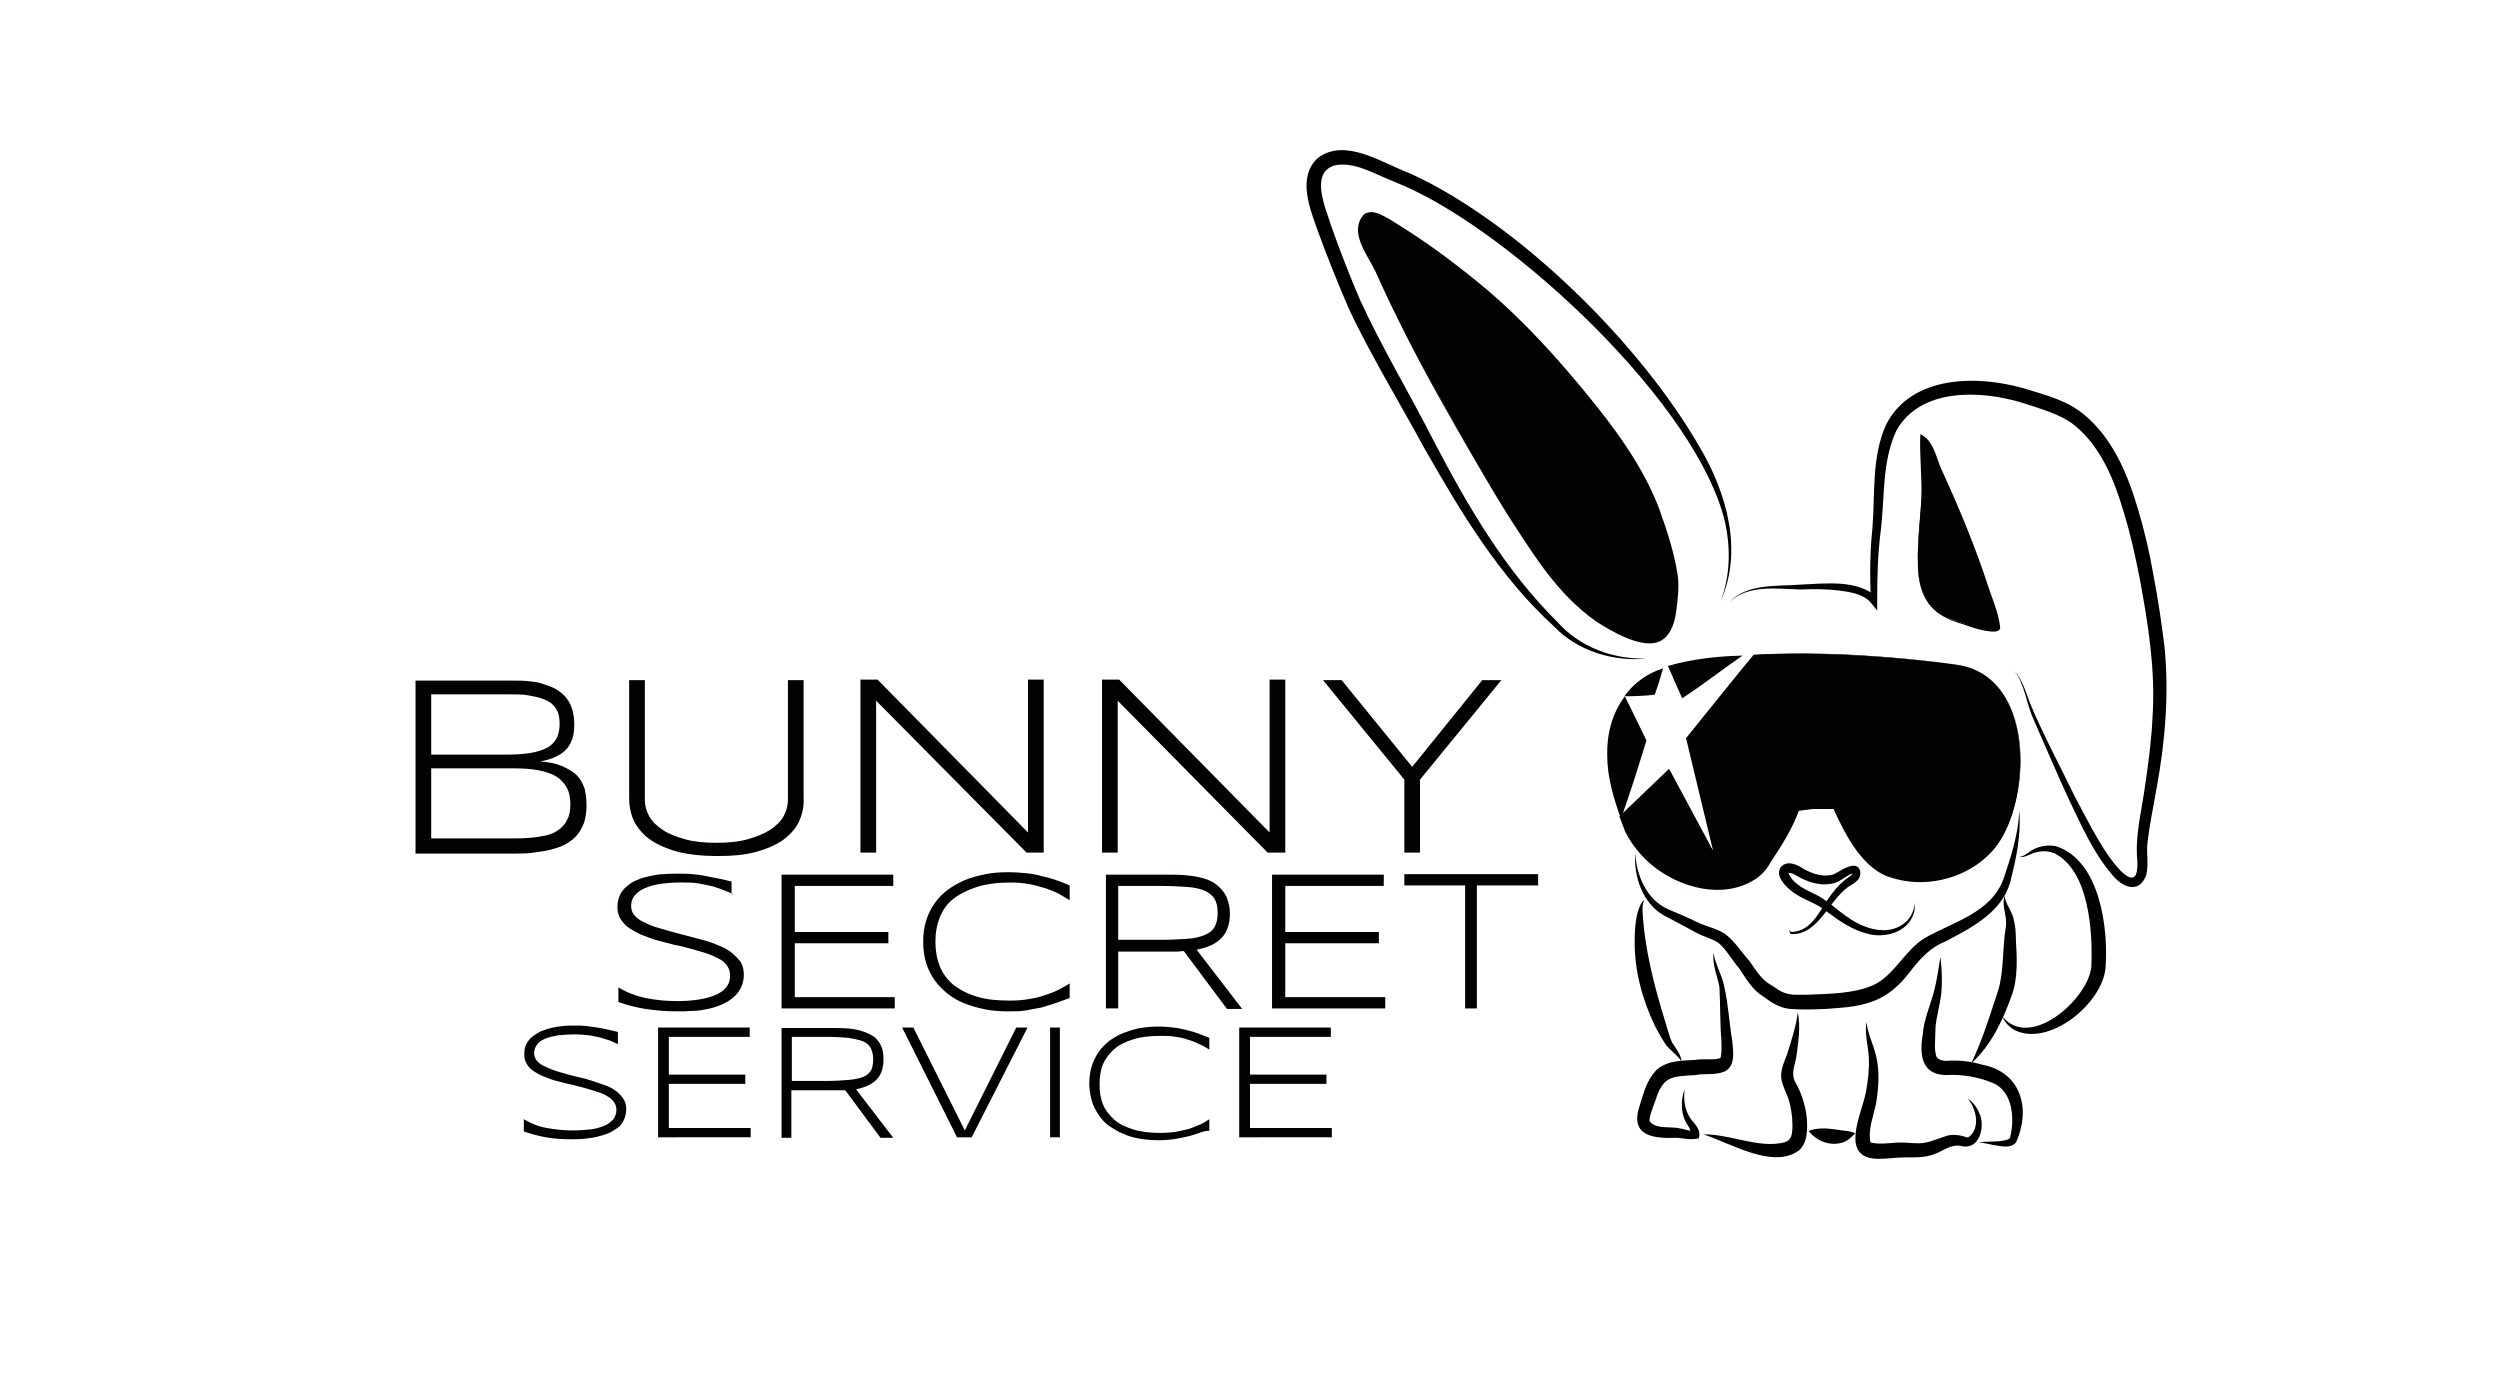 <?xml version="1.0" encoding="utf-8"?>
<!-- Generator: Adobe Illustrator 27.8.0, SVG Export Plug-In . SVG Version: 6.00 Build 0)  -->
<svg version="1.1" xmlns="http://www.w3.org/2000/svg" xmlns:xlink="http://www.w3.org/1999/xlink" x="0px" y="0px"
	 viewBox="0 0 510.2 283.5" style="enable-background:new 0 0 510.2 283.5;" xml:space="preserve">
<style type="text/css">
	.st0{fill:#010202;}
</style>
<g id="Bunny">
	<g>
		<path d="M349.7,194.4c0.3,2.4,1.7,4.4,2.2,7c0.8,3.5,1,7.3,1.6,10.9c0.2,2.1,0.8,5.3-1.6,6.4c-2.1,0.8-3.8,0.3-5.9,0.7
			c-5,0.3-6.6,0.2-8.2,5.3c-0.4,1.1-1.4,3.5-1.1,4.2c1.3,1.5,3.6,1,5.7,1.3c1.4,0.2,2.4,0.7,3.4,0.6l-0.7,0.6c0.1-0.2-0.2-1-0.6-1.7
			c-1.5-2-1.6-5.1-0.7-7.4c-0.3,2.4,0.1,4.9,1.8,6.7c0.6,0.8,1.3,1.5,1.2,2.8c0,0-0.1,0.5-0.1,0.5c-1.5,0.4-3.3,0-4.4-0.1
			c-4.9,0.2-9.9-0.3-7.6-6.8c0.8-2.6,1.4-5,3.4-7.1c2.4-2,5.2-1.8,7.9-2c1.5-0.3,3.5,0.1,4.9-0.3c0.2-0.1,0.2,0,0.3-0.4
			c0.2-1.1,0.1-2.2,0.1-3.3c-0.3-3.5-0.2-7.5-0.4-10.9C350.5,199.3,349.4,196.8,349.7,194.4L349.7,194.4z"/>
	</g>
	<g>
		<path d="M366.9,206.6c0.6,3,0.1,6-0.3,9c-0.3,1.9-1.1,3.3-0.3,5.1c1.5,2.5,2.5,5.9,2.5,8.9c0,1.9-0.2,3.9-1.7,5.2
			c-5.3,3.9-14.1-1.6-19.5-3.3c5.5-0.1,11.4,3,16.7,1.6c1.3-0.5,1.5-1.5,1.5-3.5c0-1.8-0.3-3.7-0.8-5.3c-0.4-1.2-1.4-3-1.5-4.5
			c-0.1-1.6,0.7-3.3,1.2-4.6C365.6,212.3,366.5,209.6,366.9,206.6L366.9,206.6z"/>
	</g>
	<g>
		<path d="M369.1,230.8c2.4-0.9,4.6-0.4,6.9-0.1c0.7,0.1,1.7,0.1,2.6,0.6c-0.7,0.7-1.2,1.2-2.1,1.7
			C373.8,234.1,370.8,233,369.1,230.8L369.1,230.8z"/>
	</g>
	<g>
		<path d="M380.9,208.6c0.3,2.4,1.4,4.5,2,7c0.7,3.1,0.5,6.3,0,9.4c-0.5,2.6-1.7,5.4-1.2,8c0.1,0.2,0.1,0.2,0.2,0.2
			c2.2,0.5,4.7-0.2,7,0c0,0,1.8,0.1,1.8,0.1c2.6,0.2,4-0.7,6.6-1.5c1.1-0.4,3.1-0.1,4,0.3c0.4,0.1,0.5-0.1,0.8-0.3
			c2-2,1.2-5.5-0.5-7.6c1,0.7,1.8,1.7,2.3,2.9c1.2,2.3,0.4,7-2.9,6.9c-0.9-0.1-1.3-0.3-1.7-0.2c-1.7,0.1-2.8,1.1-4.7,1.8
			c-2,0.7-3.9,0.6-5.8,0.6c-1.9,0-3.4,0.3-5.4,0.3c-8.2,0-3.5-9.1-2.6-13.6c0.4-2.3,0.7-4.6,0.6-6.9
			C381.3,213.5,380.5,211.1,380.9,208.6L380.9,208.6z"/>
	</g>
	<g>
		<path d="M403.9,233.1c1.8-0.2,3.6,0,5.3-0.4c0.5-0.1,1-0.3,1-0.5c1-3.8,0.6-9.3-3.3-11.1c-3-1.3-6.5-1.9-9.8-1.7
			c-5-0.1-5.4-4.2-4.7-8.3c0.2-3,1.6-6.1,2.3-8.8c0.6-2.3,0.9-4.6,1.3-7c0.3,2.4,0.4,4.8,0.2,7.3c-0.3,2.5-1,4.8-1.2,7
			c0,2.1-0.4,5.1,0.3,6.2c0.4,0.5,1.1,0.7,1.9,0.7c2.4-0.2,5.1,0.1,7.4,0.8c7.8,1.5,9.9,8.9,6.9,15.7c-0.4,0.7-1.4,1-2.1,1
			C407.4,233.9,405.7,233.4,403.9,233.1L403.9,233.1z"/>
	</g>
	<g>
		<path d="M343.2,216.6c-0.9-1.2-2-2-3.1-3.2c-0.9-1.3-1.6-2.6-2.3-3.9c-2.6-5.4-4.2-11.2-4.2-17.2c0-2.2,0.1-4.5,0.8-6.7
			c0.3-0.7,0.5-1.5,1.2-1.9c-0.4,0.6-0.4,1.4-0.4,2.1c0.4,7.8,2.4,15.5,4.7,22.9c0.4,1.3,0.8,2.8,1.3,4
			C341.9,213.8,343,215.1,343.2,216.6L343.2,216.6z"/>
	</g>
	<g>
		<path d="M409.1,182.8c0.2,1.6,1.1,2.6,1.7,4.2c0.5,1.7,0.6,3.2,0.6,4.7c0.2,3.6,0.5,7.9-0.9,11.6c-1.8,5-4.2,10.1-8.2,13.7
			c1.9-4,3.4-8.4,4.7-12.5c0,0,0.7-2.1,0.7-2.1c1.3-4,0.9-8.5,1.6-12.9C409.8,187.1,408.4,185,409.1,182.8L409.1,182.8z"/>
	</g>
	<g>
		<path d="M412.1,174.9c1.3-0.2,2.1-1.3,3.4-1.8c1.3-0.5,2.7-0.7,4.1-0.4c9,2.9,10.7,16.8,10.1,24.8c-0.6,7.2-11.3,16.1-18.4,12.8
			c-1.2-0.6-2.2-1.7-2.7-2.9c5.7,7.1,17.6-3.6,18.2-10.1c0.3-7.1-0.4-19.6-7.6-23.2c-1.1-0.4-2.3-0.5-3.5-0.2
			C414.5,174.1,413.3,175.1,412.1,174.9L412.1,174.9z"/>
	</g>
	<g>
		<path d="M333.7,174.1c0.3,4.6,2.3,9.4,6.6,11.4c2.1,0.9,4.5,1.9,6.5,2.9c1.6,0.7,3.5,1.1,5.1,2.1c2.1,1.5,3.4,3.7,5.1,5.6
			c1.4,1.9,2.4,3.8,4.4,4.9c0,0,0.8,0.5,0.8,0.5c1.5,1.2,3.1,1.6,5,1.5c0,0,1.8,0,1.8,0c4.4-0.2,9.4-0.2,13.4-2
			c4.2-2,6.3-7,10.3-9.5c5.9-3.4,13.7-5.2,16.2-12.2c1.5-4.4,3-9.1,3.2-13.8c0.4,4.8-0.6,9.6-1.8,14.3c-1.6,6.3-7.9,9.5-13.2,12.3
			c-3.3,1.3-5.4,3.7-7.6,6.6c-1.5,1.9-3.4,3.8-5.8,5c-3.6,1.8-7.2,1.9-11,2.2c-2.5,0.1-4.9,0.2-7.4,0c-2.1-0.2-3.8-1.3-5.4-2.5
			c-2.2-1.3-3.6-3.7-4.9-5.7c-1.5-1.7-2.6-3.8-4.2-5.2c-1.4-1-3.1-1.3-4.7-2.2c-2.2-1.2-4.1-2.2-6.4-3.4
			C335.2,184.4,333.4,178.9,333.7,174.1L333.7,174.1z"/>
	</g>
	<g>
		<path d="M365.1,189.5c0,0.4,0.3,0.7,0.6,0.7c4.4-0.2,5.9-5.1,8.3-8c0.9-1.2,2.1-2.4,3.3-3.2c0.4-0.3,0.8-0.5,0.8-0.9
			c0-0.2-0.1-0.2,0.1,0c0.2,0.1,0.2,0,0.1,0.1c-0.2,0-0.5,0.2-0.8,0.3c-1,0.5-1.9,1.3-3.1,1.7c-2.8,0.8-5.7-0.2-8.1-1.7
			c-0.5-0.3-1.2-0.4-1.3-0.3c0,0,0,0,0,0c0,0,0,0,0,0c0.8,2,3.1,3.2,5,4.1c2.8,1.2,4.9,3.5,7.4,5.1c3.3,2.3,8.4,3.8,11.7,0.6
			c1-1,1.6-2.4,1.7-3.9c0,0.7,0,1.5-0.2,2.2c-1.2,4-6,5.3-9.7,4.2c-3-0.8-5.6-2.6-8-4.4c-2.3-2-5.4-2.5-7.7-4.6
			c-1.1-1-2.9-2.8-1.8-4.5c1.3-1.6,3.5-0.5,4.8,0.4c1.9,1,4.1,1.7,6.1,1c1.2-0.6,2.3-1.5,3.7-1.7c1.4-0.2,2,1.1,1.5,2.3
			c-0.3,0.7-0.9,1.1-1.5,1.5c-4.5,2.3-6.7,10.6-12.6,10.1C365.3,190.3,365.1,189.9,365.1,189.5L365.1,189.5z"/>
	</g>
	<g>
		<path d="M336.1,134.4c-6.7,0.7-14.1-1.5-18.9-6.5c-11.2-10.2-19.1-23.4-26.5-36.4c-4.6-8.5-11.6-20.1-15.6-28.9
			c-2.2-5.1-4.2-10.1-6.1-15.3c-1.6-4.5-4.4-11.2,0-15.1c5.6-4.2,13.3,1.2,18.8,3.2c22.2,10.2,47,34.8,59.1,55.9
			c5.5,9.3,8.9,21.2,4.2,31.5c2-5.1,2.1-10.7,1-16c-5.5-24.1-43.1-59-65.4-68.8c0,0-3.8-1.6-3.8-1.6c-3.3-1.4-7.1-3.5-10.7-2.6
			c-4.9,1.7-1.6,8.8-0.5,12.4c1.8,5.1,3.8,10.2,5.9,15.1c4.5,9.8,10.2,19.2,15.1,28.9c6.9,13.2,14.5,26.2,25.1,36.7
			C322.4,132.1,329.3,134.6,336.1,134.4L336.1,134.4z"/>
	</g>
	<g>
		<path d="M352.9,122.9c3.7-3.9,9.8-3.2,14.7-3.6c4.8-0.2,11.6-1.1,15.4,2.6c0,0-1.2,0.5-1.2,0.5c-0.2-4.7-0.2-9.6,0.3-14.3
			c0.6-7-0.2-14.8,2.8-21.4c5.2-10.3,19-10.2,28.6-7.3c4.2,1.3,8.3,2.3,11.8,5.2c5.8,4.8,8.8,11.9,10.9,18.9c1.4,4.6,2.5,9.3,3.3,14
			c0.9,4.7,1.6,9.4,2.2,14.2c1,9.6,0.2,19.3-1.5,28.7c-0.7,4.1-1.6,8.1-2,12.2c-0.1,1.9,0.3,3.9-0.2,6c-1.4,3.8-4.7,2.6-6.8,0.1
			c-4-4.6-6.4-10.2-9-15.6c-2.5-5.4-4.8-10.9-7.2-16.3c-1.5-3.2-1.7-7-3.9-9.9c1.6,1.8,2.3,4.2,3.1,6.4c2.7,6.5,6.1,12.8,9.2,19.2
			c2.2,4.1,4.3,8.4,7,12.3c2.8,3.9,6.5,7.5,5.7-0.4c-0.2-4.8,1.1-9.6,1.7-14.3c0.7-4.7,1.3-9.3,1.5-14c0.6-9.4-0.9-18.7-2.6-27.9
			c-0.9-4.6-1.9-9.2-3.3-13.7c-1.9-6.5-4.6-13.2-9.9-17.6c-2.9-2.4-7.2-3.5-10.8-4.7c-8.5-2.6-20.8-3.1-25.7,5.7
			c-3,6.5-2.3,13.5-3.2,20.6c-0.6,4.7-0.7,9.4-0.7,14.1c0,0,0,2,0,2s-1.3-1.6-1.3-1.6c-1.5-1.8-4.3-2.2-6.6-2.5
			c-2.5-0.3-5.1-0.3-7.7-0.2C362.7,120.2,356.8,119.2,352.9,122.9L352.9,122.9z"/>
	</g>
	<g>
		<path class="st0" d="M307.7,105.1c2.2,3.4,4.4,6.8,6.7,10c5.1,7.1,11.7,13.5,20.4,15.8c4.7,1.2,6.6-2.3,7-6.2
			c0.5-4.2,1-6.5-1.5-14.5c-1.2-3.9-2.4-7.4-4.2-11c-3-5.8-6.9-11.2-10.9-16.3c-8.1-10.1-16.8-19.6-27.1-27.5
			c-4-3.1-8.1-6.2-12.5-8.8c-2.4-1.5-7.1-5.2-8-0.4c-0.6,3.3,2.3,6.7,3.5,9.5c5.1,12.1,11.7,23.5,18.1,35
			C301.9,95.4,304.7,100.3,307.7,105.1z"/>
		<path class="st0" d="M307.7,105.1c5.1,7.8,10.2,16.1,18.1,21.5c1.9,1.3,4,2.4,6.2,3.3c2.1,0.7,4.6,1.8,6.7,0.6
			c2.1-1.2,2.7-3.7,2.9-6c0.3-2.3,0.5-4.7,0.2-7c-0.7-4.6-2.3-9.1-3.9-13.5c-3.5-8.7-9.3-16.3-15.3-23.5c-6-7.2-12.4-14.2-19.5-20.4
			c-5.3-4.6-11-8.9-16.9-12.7c0,0-3-1.9-3-1.9c-1.4-0.8-3-2-4.5-1.2c-2.8,3.3,1,7.7,2.3,10.9C288.6,72.5,298.1,89,307.7,105.1
			L307.7,105.1z M307.7,105.1c-9.7-16.1-19.3-32.5-27-49.7c-1.6-3.4-5.6-8.1-2.3-11.7c1.8-1.1,3.8,0.3,5.3,1.1c0,0,3,1.9,3,1.9
			c6,3.8,11.6,8.1,17.1,12.7c7.2,6.2,13.6,13.2,19.6,20.5c6,7.3,11.8,15,15.2,23.9c1.6,4.5,3.1,9,3.8,13.7c0.3,2.4,0,4.8-0.3,7.1
			c-0.3,2.3-1,5-3.2,6.2c-3.6,1.9-10.1-2-13.2-4C317.9,121.3,312.8,113,307.7,105.1L307.7,105.1z"/>
	</g>
	<g>
		<path class="st0" d="M391.4,115.1c0,4.5,1.5,9.3,6.1,11c1.6,0.6,9.2,3.5,10.4,2.1c0.7-0.7-2.9-9.5-3.2-10.6
			c-1.3-4-2.8-7.9-4.4-11.8c-1.4-3.4-3-6.9-4.5-10.3c-0.7-1.5-1.9-6-3.6-6.6c-0.3,4.6,0.3,9.3-0.1,13.9
			C391.8,107,391.3,111,391.4,115.1z"/>
		<path class="st0" d="M391.4,115.1c0.3,9.6,4.9,11.2,13.3,13.1c1,0.1,2.2,0.5,3.1-0.1c0-0.2,0-0.3,0-0.5c-0.7-3.4-2.3-6.6-3.4-9.8
			c-2.3-6.9-5.7-14.6-8.6-21.3c-1.2-2.3-1.4-5.5-3.6-7.1c0,0,0.4-0.3,0.4-0.3c-0.3,4.3,0.1,8.7-0.2,13
			C391.9,106.4,391.4,110.8,391.4,115.1L391.4,115.1z M391.4,115.1c-0.1-4.3,0.4-8.7,0.7-13c0.2-4.5-0.4-9-0.2-13.5
			c0,0,0.4,0.2,0.4,0.2c2.5,1.5,2.9,5,4.1,7.4c3.4,7.4,6.8,15.6,9.3,23.3c0.9,2.8,2.2,5.6,2.5,8.6c0,0.3-0.2,0.5-0.4,0.6
			c-0.4,0.2-0.8,0.2-1.1,0.2c-2.1-0.1-4.1-0.8-6.1-1.5C393.9,125.5,391.5,121.9,391.4,115.1L391.4,115.1z"/>
	</g>
	<g>
		<g>
			<path class="st0" d="M355.6,133.8c-5.4,0.4-10.4,1.2-14.6,2.5l2.5,5.6L355.6,133.8z"/>
			<path class="st0" d="M355.6,133.8c-4.8,0.7-9.8,1.5-14.4,2.9c0,0,0.3-0.7,0.3-0.7c0.8,1.8,1.7,3.7,2.5,5.6c0,0-0.7-0.2-0.7-0.2
				C347.2,138.8,351.6,136.4,355.6,133.8L355.6,133.8z M355.6,133.8c-4.1,2.8-8.1,6-12.3,8.7c-0.9-2-1.8-4-2.7-6.1
				c0,0-0.2-0.5-0.2-0.5C345.3,134.5,350.5,133.9,355.6,133.8L355.6,133.8z"/>
		</g>
		<g>
			<path class="st0" d="M399,135.6c-9.7-1.3-26.4-2.8-41-1.9l-13.5,17l6.3,25.8l-10.2-18.8l-9.5,9.1c0.3,0.9,0.7,1.9,1.1,2.8
				c6.7,12.7,23.9,14.9,28.7,6.3c4.9-7.1,6-10.8,6-10.8l3-0.4h4.5c0,0,5.2,13.1,11.9,14.2c7.8,2.6,19.8-0.4,23.9-11.6
				C414.3,156.1,413.2,137.4,399,135.6z"/>
			<path class="st0" d="M399,135.6c-13.6-1.7-27.3-2.6-41-1.8c0.3-0.3-13.4,17.1-13.4,17c0-1,6.5,25.8,6.5,25.5c0,0-0.7,0.3-0.7,0.3
				l-10.2-18.8l0.7,0.1l-9.5,9.1l0.1-0.5c2,6.3,7.5,11.4,14,13.2c5.2,1.6,12.1,1,15.1-4.1c2.3-3.4,4.6-7,6-11c0,0,0.2,0,0.2,0
				c0,0,3-0.4,3-0.4c0,0,4.5,0,4.5,0c0,0,0.2,0,0.2,0s0.1,0.2,0.1,0.2c1.9,4.3,4.1,8.7,7.6,11.9c1.2,1,2.5,1.9,4.1,2.2
				c8,2.6,17.6-0.6,22-7.9C414.7,160,414.5,137.7,399,135.6L399,135.6z M399,135.6c15.6,2.2,15.7,24.4,9.6,35.3
				c-4.3,7.5-14.3,10.8-22.3,8.3c-6.1-1.5-9.8-9-12.2-14.3c0,0,0.3,0.2,0.3,0.2l-4.5,0l0,0l-3,0.4l0.3-0.3c-1.4,4-3.7,7.5-6,11
				c-0.6,1.2-1.8,2.5-3.1,3.3c-6.5,4.1-15.2,1.7-20.8-2.8c-2.3-1.9-4.2-4.2-5.6-6.9c0,0-1.1-2.9-1.1-2.9s-0.1-0.3-0.1-0.3l0.2-0.2
				l9.5-9.1c0,0,0.4-0.4,0.4-0.4l0.3,0.5l10.1,18.8c0,0-0.7,0.3-0.7,0.3l-6.2-25.8l0-0.1l0.1-0.1c0,0,13.6-16.9,13.7-16.9
				C371.7,132.9,385.4,133.8,399,135.6L399,135.6z"/>
		</g>
		<g>
			<path class="st0" d="M337.7,141.8l1-4.8c-1.5,0.6-4.2,2-6.4,4.6L337.7,141.8z"/>
			<path class="st0" d="M337.7,141.8c0.2-1.4,0.4-3.5,0.7-4.9c0,0,0.6,0.5,0.6,0.5c-2.4,1.1-4.5,2.6-6.2,4.5l-0.3-0.7
				C333.9,141.3,336.2,141.6,337.7,141.8L337.7,141.8z M337.7,141.8c-2.1,0.2-4.2,0.3-6.2,0.3c1.9-2.7,4.7-4.7,7.9-5.7
				C338.9,138.2,338.3,140.1,337.7,141.8L337.7,141.8z"/>
		</g>
		<g>
			<path class="st0" d="M336,151.1l-4.4-8.3c-3,4.3-4.8,11.5-0.7,23L336,151.1z"/>
			<path class="st0" d="M336,151.1c-1.6-2.8-3.2-5.5-4.7-8.2c0,0,0.5,0,0.5,0c-2.2,3.3-3,7.2-2.9,11.1c0.1,3.9,1,7.8,2.3,11.5
				c0,0-0.8,0-0.8,0C332.2,160.7,334,156,336,151.1L336,151.1z M336,151.1c-1.6,5.3-3.3,10.7-5.2,16c-1.5-4.2-2.8-8.5-2.8-13
				c-0.1-4.2,1-8.6,3.6-12C333.1,145.1,334.6,148.2,336,151.1L336,151.1z"/>
		</g>
	</g>
</g>
<g id="RawNormal">
	<g>
		<path class="st0" d="M126.1,213.1c-0.4-0.2-0.9-0.4-1.5-0.7c-0.6-0.2-1.2-0.4-1.9-0.6c-0.7-0.2-1.5-0.3-2.4-0.5
			c-0.9-0.1-1.9-0.2-3-0.2c-1.3,0-2.5,0.1-3.5,0.2c-1,0.2-1.9,0.4-2.6,0.7c-0.7,0.3-1.3,0.7-1.6,1.2c-0.4,0.5-0.6,1.1-0.6,1.7
			c0,0.6,0.2,1.1,0.5,1.5s0.8,0.8,1.4,1.1c0.6,0.3,1.3,0.6,2.1,0.9s1.7,0.5,2.6,0.8c0.9,0.2,1.8,0.5,2.8,0.7c1,0.2,1.9,0.5,2.8,0.8
			c0.9,0.3,1.8,0.6,2.6,0.9c0.8,0.3,1.5,0.7,2.1,1.2c0.6,0.5,1.1,1,1.4,1.6c0.4,0.6,0.5,1.3,0.5,2c0,0.8-0.2,1.6-0.5,2.2
			s-0.7,1.2-1.3,1.6s-1.2,0.8-1.9,1.1c-0.7,0.3-1.5,0.5-2.3,0.7s-1.7,0.3-2.5,0.4c-0.9,0.1-1.7,0.1-2.6,0.1c-1.9,0-3.7-0.1-5.3-0.4
			c-1.6-0.3-3.1-0.7-4.5-1.2v-2.5c1.5,0.9,3,1.5,4.7,1.8s3.4,0.5,5.2,0.5c1.3,0,2.5-0.1,3.6-0.2s2-0.4,2.8-0.7
			c0.8-0.3,1.4-0.8,1.9-1.3c0.4-0.5,0.7-1.2,0.7-2c0-0.6-0.2-1.2-0.5-1.6c-0.4-0.5-0.8-0.9-1.4-1.2c-0.6-0.4-1.3-0.7-2.1-0.9
			c-0.8-0.3-1.7-0.5-2.6-0.8c-0.9-0.2-1.8-0.5-2.8-0.7c-1-0.2-1.9-0.5-2.8-0.7s-1.8-0.6-2.6-0.9c-0.8-0.3-1.5-0.7-2.1-1.1
			s-1.1-0.9-1.4-1.5c-0.4-0.6-0.5-1.2-0.5-2c0-0.8,0.1-1.4,0.4-2c0.3-0.6,0.7-1.1,1.2-1.5s1.1-0.8,1.7-1.1c0.7-0.3,1.4-0.5,2.1-0.7
			c0.8-0.2,1.5-0.3,2.4-0.4c0.8-0.1,1.6-0.1,2.4-0.1c0.9,0,1.7,0,2.5,0.1c0.8,0.1,1.5,0.2,2.2,0.3s1.4,0.3,2.1,0.4
			c0.7,0.2,1.4,0.3,2.1,0.5V213.1z"/>
		<path class="st0" d="M134.3,232.1v-22.4h18.7v1.9h-16.5v7.7h15.6v1.9h-15.6v9h16.7v1.9H134.3z"/>
		<path class="st0" d="M161.5,222.6v9.6h-2v-22.4h11.2c1.7,0,3.2,0.1,4.4,0.4c1.2,0.3,2.2,0.7,3,1.2s1.3,1.2,1.7,2s0.5,1.7,0.5,2.8
			c0,1.7-0.4,3-1.3,4c-0.9,1-2.3,1.7-4.3,2.1l7.6,9.9h-2.6l-7.2-9.7c-0.3,0-0.6,0-0.9,0s-0.6,0-1,0H161.5z M178.2,216.2
			c0-1-0.2-1.7-0.5-2.3c-0.3-0.6-0.9-1.1-1.6-1.4c-0.8-0.3-1.8-0.5-3-0.7c-1.2-0.1-2.8-0.2-4.5-0.2h-7v9h6.9c1.8,0,3.3-0.1,4.6-0.2
			c1.2-0.1,2.2-0.3,3-0.6s1.3-0.8,1.7-1.4C178,217.9,178.2,217.2,178.2,216.2z"/>
		<path class="st0" d="M198.3,232.1h-3l-11.2-22.4h2.3l10.5,21l10.5-21h2.3L198.3,232.1z"/>
		<path class="st0" d="M214.3,232.1v-22.4h2v22.4H214.3z"/>
		<path class="st0" d="M244.5,231.3c-0.8,0.3-1.6,0.5-2.4,0.7c-0.8,0.2-1.7,0.3-2.6,0.5c-0.9,0.1-1.9,0.2-3,0.2
			c-1.3,0-2.6-0.1-3.8-0.3c-1.2-0.2-2.4-0.5-3.4-1c-1.1-0.4-2-1-2.9-1.6c-0.9-0.6-1.6-1.4-2.2-2.3c-0.6-0.9-1.1-1.8-1.4-2.9
			s-0.5-2.3-0.5-3.5c0-1.3,0.2-2.5,0.5-3.5s0.8-2,1.4-2.9c0.6-0.9,1.4-1.6,2.2-2.3c0.9-0.6,1.8-1.2,2.9-1.6c1.1-0.4,2.2-0.8,3.4-1
			c1.2-0.2,2.5-0.3,3.8-0.3c1.1,0,2.1,0.1,3,0.2c0.9,0.1,1.8,0.3,2.6,0.5s1.6,0.4,2.4,0.7c0.8,0.3,1.5,0.6,2.3,0.9v2.4
			c-0.6-0.4-1.3-0.8-2-1.1s-1.5-0.7-2.3-0.9c-0.8-0.3-1.7-0.5-2.6-0.6c-0.9-0.2-1.9-0.2-3-0.2c-2.2,0-4,0.2-5.6,0.7
			c-1.6,0.5-2.9,1.1-3.9,2c-1,0.9-1.8,1.9-2.3,3.1c-0.5,1.2-0.7,2.6-0.7,4.1s0.2,2.9,0.7,4.1c0.5,1.2,1.3,2.2,2.3,3.1
			c1,0.9,2.3,1.5,3.9,2s3.4,0.7,5.6,0.7c1.1,0,2.1-0.1,3-0.2c1-0.2,1.8-0.4,2.7-0.6c0.8-0.3,1.6-0.6,2.3-0.9
			c0.7-0.3,1.3-0.7,1.9-1.1v2.4C246.1,230.7,245.3,231,244.5,231.3z"/>
		<path class="st0" d="M252.9,232.1v-22.4h18.7v1.9h-16.5v7.7h15.6v1.9h-15.6v9h16.7v1.9H252.9z"/>
	</g>
	<g>
		<path class="st0" d="M149.6,182.5c-0.5-0.3-1.1-0.5-1.8-0.8s-1.4-0.5-2.3-0.8c-0.9-0.2-1.8-0.4-2.9-0.6c-1.1-0.2-2.3-0.2-3.6-0.2
			c-1.6,0-3,0.1-4.3,0.3c-1.3,0.2-2.3,0.5-3.2,0.9c-0.9,0.4-1.5,0.9-2,1.5c-0.5,0.6-0.7,1.3-0.7,2.1c0,0.7,0.2,1.3,0.6,1.8
			c0.4,0.5,1,1,1.8,1.4s1.6,0.8,2.6,1.1s2,0.6,3.1,0.9c1.1,0.3,2.2,0.6,3.4,0.9c1.2,0.3,2.3,0.6,3.4,0.9c1.1,0.3,2.2,0.7,3.1,1.1
			c1,0.4,1.9,0.9,2.6,1.5c0.7,0.6,1.3,1.2,1.8,1.9c0.4,0.7,0.6,1.5,0.6,2.5c0,1-0.2,1.9-0.6,2.7c-0.4,0.8-0.9,1.4-1.6,2
			c-0.7,0.6-1.4,1-2.3,1.4c-0.9,0.4-1.8,0.7-2.8,0.9c-1,0.2-2,0.4-3.1,0.4c-1.1,0.1-2.1,0.1-3.2,0.1c-2.4,0-4.5-0.2-6.5-0.5
			c-1.9-0.3-3.8-0.8-5.5-1.4v-3c1.8,1.1,3.7,1.8,5.7,2.2s4.1,0.6,6.3,0.6c1.6,0,3-0.1,4.3-0.3s2.5-0.5,3.4-0.9
			c1-0.4,1.7-0.9,2.3-1.6c0.5-0.6,0.8-1.4,0.8-2.4c0-0.8-0.2-1.4-0.6-2c-0.4-0.6-1-1.1-1.8-1.5s-1.6-0.8-2.6-1.1s-2-0.6-3.1-0.9
			s-2.2-0.6-3.4-0.8c-1.2-0.3-2.3-0.6-3.4-0.9c-1.1-0.3-2.1-0.7-3.1-1.1c-1-0.4-1.8-0.9-2.6-1.4s-1.3-1.2-1.8-1.9
			c-0.4-0.7-0.6-1.5-0.6-2.4c0-0.9,0.2-1.7,0.5-2.4c0.3-0.7,0.8-1.3,1.4-1.8c0.6-0.5,1.3-1,2.1-1.3c0.8-0.4,1.7-0.6,2.6-0.8
			c0.9-0.2,1.9-0.4,2.9-0.4c1-0.1,2-0.1,2.9-0.1c1.1,0,2.1,0,3,0.1s1.9,0.2,2.7,0.4s1.7,0.3,2.6,0.5c0.8,0.2,1.7,0.4,2.6,0.6V182.5z
			"/>
		<path class="st0" d="M159.5,205.8v-27.3h22.8v2.3h-20.1v9.4h19.1v2.3h-19.1v11h20.4v2.3H159.5z"/>
		<path class="st0" d="M215.5,204.7c-0.9,0.3-1.9,0.6-2.9,0.9c-1,0.2-2.1,0.4-3.2,0.6s-2.3,0.2-3.6,0.2c-1.6,0-3.2-0.1-4.7-0.4
			c-1.5-0.3-2.9-0.7-4.2-1.2c-1.3-0.5-2.5-1.2-3.5-2c-1-0.8-1.9-1.7-2.7-2.8c-0.7-1-1.3-2.2-1.7-3.5c-0.4-1.3-0.6-2.8-0.6-4.3
			s0.2-3,0.6-4.3c0.4-1.3,1-2.5,1.7-3.5c0.7-1,1.6-2,2.7-2.8s2.2-1.4,3.5-2c1.3-0.5,2.7-0.9,4.2-1.2s3-0.4,4.7-0.4
			c1.3,0,2.5,0.1,3.6,0.2c1.1,0.1,2.2,0.3,3.2,0.6c1,0.2,2,0.5,2.9,0.8s1.9,0.7,2.8,1.1v3c-0.8-0.5-1.6-0.9-2.4-1.4
			c-0.9-0.4-1.8-0.8-2.8-1.1s-2.1-0.6-3.2-0.8c-1.1-0.2-2.4-0.3-3.7-0.3c-2.6,0-4.9,0.3-6.8,0.9c-1.9,0.6-3.5,1.4-4.8,2.4
			c-1.3,1-2.2,2.3-2.8,3.8s-0.9,3.1-0.9,5c0,1.8,0.3,3.5,0.9,5s1.5,2.7,2.8,3.8c1.3,1,2.8,1.8,4.8,2.4c1.9,0.6,4.2,0.8,6.8,0.8
			c1.3,0,2.5-0.1,3.7-0.3c1.2-0.2,2.2-0.4,3.3-0.8c1-0.3,2-0.7,2.8-1.1s1.6-0.9,2.3-1.3v3C217.3,204,216.4,204.4,215.5,204.7z"/>
		<path class="st0" d="M228.2,194.1v11.7h-2.5v-27.3h13.6c2.1,0,3.9,0.2,5.3,0.5c1.5,0.3,2.7,0.8,3.6,1.5c0.9,0.7,1.6,1.5,2.1,2.5
			c0.4,1,0.7,2.1,0.7,3.4c0,2-0.5,3.7-1.6,4.9c-1.1,1.2-2.8,2.1-5.2,2.5l9.3,12.1h-3.1l-8.8-11.8c-0.4,0-0.7,0-1.1,0.1
			c-0.4,0-0.8,0-1.2,0H228.2z M248.5,186.3c0-1.2-0.2-2.1-0.6-2.8c-0.4-0.7-1.1-1.3-2-1.7s-2.1-0.7-3.7-0.8
			c-1.5-0.1-3.4-0.2-5.5-0.2h-8.5v11h8.4c2.2,0,4-0.1,5.6-0.2s2.7-0.4,3.7-0.8c0.9-0.4,1.6-0.9,2-1.7
			C248.3,188.4,248.5,187.5,248.5,186.3z"/>
		<path class="st0" d="M259.6,205.8v-27.3h22.8v2.3h-20.1v9.4h19.1v2.3h-19.1v11h20.4v2.3H259.6z"/>
		<path class="st0" d="M301.4,180.7v25.1H299v-25.1h-12.4v-2.3h27.3v2.3H301.4z"/>
	</g>
	<g>
		<path class="st0" d="M119.7,164.3c0,1.4-0.2,2.6-0.5,3.6c-0.4,1-0.9,1.9-1.5,2.6c-0.6,0.7-1.4,1.3-2.3,1.8c-0.9,0.5-1.9,0.8-3,1.1
			s-2.2,0.4-3.5,0.6s-2.5,0.2-3.8,0.2H84.8v-35.3h19.9c1,0,2,0,3,0.1c1,0.1,2,0.2,2.9,0.5s1.8,0.6,2.6,1c0.8,0.4,1.5,1,2.1,1.6
			c0.6,0.7,1.1,1.5,1.4,2.4s0.5,2.1,0.5,3.3c0,1.1-0.1,2.1-0.4,3c-0.3,0.8-0.7,1.6-1.3,2.2c-0.6,0.6-1.3,1.1-2.2,1.5
			c-0.9,0.4-1.9,0.7-3.1,0.9c1.7,0.1,3.2,0.4,4.4,0.9c1.2,0.5,2.2,1.1,3,1.8c0.8,0.8,1.3,1.7,1.7,2.8
			C119.5,161.8,119.7,163,119.7,164.3z M114.2,147.8c0-0.5,0-1-0.1-1.5c-0.1-0.5-0.2-1-0.5-1.4c-0.2-0.5-0.6-0.9-1-1.3
			c-0.5-0.4-1.1-0.7-1.9-1s-1.8-0.5-2.9-0.7s-2.5-0.2-4.2-0.2H88V154h15.6c2.3,0,4.2-0.2,5.5-0.5c1.4-0.3,2.5-0.8,3.2-1.3
			c0.7-0.6,1.2-1.2,1.5-2S114.2,148.6,114.2,147.8z M116.4,164.2c0-1.3-0.2-2.5-0.7-3.4c-0.5-0.9-1.2-1.7-2.1-2.3
			c-1-0.6-2.2-1-3.7-1.3c-1.5-0.3-3.3-0.4-5.4-0.4H88v14.3h16.9c2.1,0,3.9-0.1,5.4-0.4c1.5-0.2,2.6-0.6,3.5-1.2
			c0.9-0.6,1.5-1.3,1.9-2.1C116.2,166.5,116.4,165.5,116.4,164.2z"/>
		<path class="st0" d="M163,167.8c-0.7,1.4-1.9,2.7-3.3,3.7c-1.5,1-3.3,1.8-5.6,2.4c-2.2,0.6-4.8,0.8-7.8,0.8s-5.6-0.3-7.8-0.8
			c-2.2-0.6-4.1-1.4-5.6-2.4c-1.5-1-2.6-2.3-3.4-3.7c-0.7-1.4-1.1-3.1-1.1-4.8v-24.2h3.2v24.4c0,1.2,0.3,2.3,0.9,3.4s1.6,2,2.8,2.8
			c1.2,0.8,2.8,1.4,4.6,1.9c1.8,0.5,3.9,0.7,6.3,0.7c2.4,0,4.5-0.2,6.3-0.7c1.8-0.5,3.3-1.1,4.6-1.9c1.2-0.8,2.2-1.7,2.8-2.8
			c0.6-1.1,0.9-2.2,0.9-3.4v-24.4h3.2v24.2C164.1,164.7,163.7,166.3,163,167.8z"/>
		<path class="st0" d="M209.5,174L178.8,143V174h-3.2v-35.3h3.5l30.7,31.2v-31.2h3.2V174H209.5z"/>
		<path class="st0" d="M258.7,174L228.1,143V174h-3.2v-35.3h3.5l30.7,31.2v-31.2h3.2V174H258.7z"/>
		<path class="st0" d="M289.8,159.1V174h-3.2v-14.9l-16.6-20.3h3.8l14.4,17.7l14.3-17.7h3.9L289.8,159.1z"/>
	</g>
</g>
</svg>
